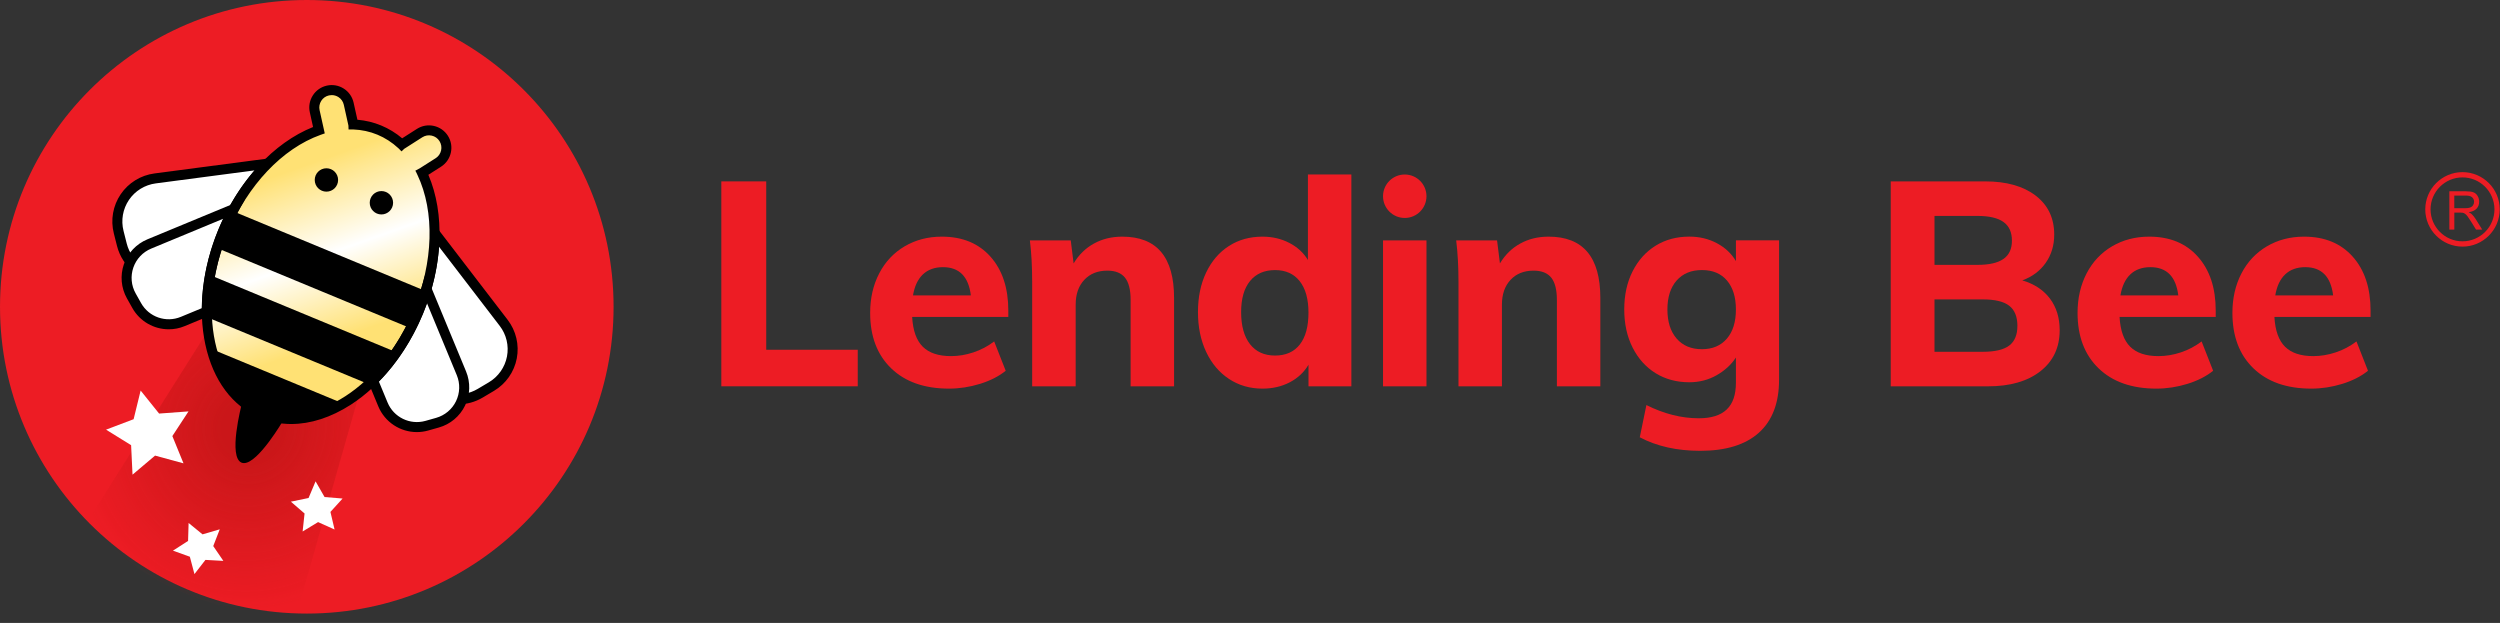 <svg width="305" height="76" viewBox="0 0 305 76" fill="none" xmlns="http://www.w3.org/2000/svg">
<rect x="0" y="0" width="305" height="76" fill="#333333" stroke="none"/>
<path d="M37.429 74.856C58.1 74.856 74.857 58.099 74.857 37.428C74.857 16.757 58.1 0 37.429 0C16.758 0 0.001 16.757 0.001 37.428C0.001 58.099 16.758 74.856 37.429 74.856Z" fill="#ED1C24"/>
<path d="M61.452 39.384L53.008 28.379C53.025 31.45 52.385 34.786 51.021 38.073C50.34 39.718 49.518 41.242 48.597 42.627L51.681 46.643C53.314 48.769 56.279 49.343 58.584 47.97L59.957 47.156C62.682 45.539 63.383 41.901 61.452 39.384Z" fill="white"/>
<path d="M55.884 49.331C54.1 49.331 52.349 48.525 51.196 47.022L47.848 42.659L48.088 42.297C49.013 40.908 49.807 39.413 50.455 37.849C51.738 34.749 52.41 31.479 52.393 28.391L52.385 26.575L61.932 39.018C62.959 40.354 63.366 42.073 63.048 43.727C62.731 45.38 61.717 46.826 60.267 47.685L58.894 48.5C57.957 49.058 56.914 49.331 55.884 49.331ZM49.347 42.602L52.165 46.276C53.607 48.158 56.234 48.663 58.275 47.449L59.648 46.635C60.796 45.95 61.599 44.806 61.851 43.494C62.104 42.183 61.782 40.818 60.967 39.759L53.562 30.106C53.371 32.827 52.699 35.633 51.587 38.309C50.964 39.812 50.21 41.25 49.347 42.602Z" fill="black"/>
<path d="M18.916 21.768L32.667 19.956C30.484 22.118 28.578 24.929 27.217 28.216C26.537 29.861 26.04 31.519 25.71 33.148L20.692 33.808C18.033 34.158 15.532 32.464 14.872 29.865L14.477 28.318C13.695 25.247 15.772 22.183 18.916 21.768Z" fill="white"/>
<path d="M19.996 34.468C17.332 34.468 14.95 32.663 14.277 30.016L13.886 28.468C13.471 26.835 13.777 25.096 14.722 23.703C15.666 22.306 17.169 21.381 18.839 21.161L34.39 19.112L33.099 20.387C30.904 22.558 29.067 25.348 27.784 28.448C27.136 30.012 26.639 31.633 26.314 33.266L26.228 33.694L20.774 34.411C20.513 34.452 20.253 34.468 19.996 34.468ZM31.059 20.786L18.998 22.375C17.674 22.55 16.481 23.283 15.732 24.391C14.982 25.499 14.742 26.876 15.072 28.171L15.463 29.719C16.045 32.016 18.261 33.515 20.611 33.209L25.201 32.606C25.544 31.038 26.032 29.491 26.652 27.988C27.764 25.308 29.271 22.847 31.059 20.786Z" fill="black"/>
<path d="M51.481 21.088L53.473 19.817C54.463 19.186 54.752 17.874 54.125 16.884C53.493 15.895 52.182 15.605 51.192 16.233L49.001 17.63C48.202 16.888 47.29 16.294 46.272 15.874C45.253 15.451 44.19 15.231 43.099 15.19L42.537 12.656C42.284 11.512 41.148 10.791 40.003 11.044C38.859 11.296 38.138 12.432 38.39 13.577L38.904 15.882C34.268 17.536 29.78 22.033 27.218 28.22C23.267 37.759 25.393 47.697 31.963 50.422C38.537 53.143 47.066 47.62 51.017 38.081C53.583 31.89 53.587 25.536 51.481 21.088ZM42.903 15.186C42.773 15.182 42.639 15.182 42.508 15.186C42.643 15.182 42.773 15.186 42.903 15.186ZM51.265 20.656C51.245 20.615 51.225 20.579 51.204 20.538C51.225 20.579 51.245 20.619 51.265 20.656ZM49.42 18.049C49.331 17.956 49.233 17.862 49.139 17.768C49.237 17.862 49.331 17.956 49.42 18.049Z" fill="url(#paint0_linear_7538_15316)"/>
<path d="M56.296 45.542L52.019 35.221C51.746 36.17 51.412 37.127 51.021 38.076C49.645 41.4 47.714 44.231 45.502 46.402L46.716 49.334C47.584 51.432 49.885 52.548 52.072 51.933L53.371 51.566C55.954 50.842 57.322 48.023 56.296 45.542Z" fill="white"/>
<path d="M50.854 52.715C48.842 52.715 46.956 51.514 46.149 49.571L44.777 46.255L45.07 45.966C47.294 43.783 49.155 40.973 50.455 37.844C50.829 36.944 51.155 36.003 51.432 35.054L51.917 33.38L56.858 45.31C57.416 46.655 57.371 48.174 56.735 49.481C56.1 50.789 54.935 51.766 53.534 52.157L52.234 52.524C51.778 52.654 51.314 52.715 50.854 52.715ZM46.223 46.545L47.282 49.102C48.031 50.915 50.019 51.876 51.905 51.347L53.204 50.98C54.267 50.679 55.155 49.938 55.636 48.944C56.116 47.95 56.153 46.793 55.729 45.775L52.092 36.989C51.933 37.437 51.766 37.877 51.587 38.309C50.283 41.453 48.434 44.292 46.223 46.545Z" fill="black"/>
<path d="M18.208 29.767L28.529 25.491C28.053 26.358 27.609 27.267 27.218 28.216C25.841 31.539 25.206 34.908 25.234 38.007L22.301 39.221C20.204 40.089 17.788 39.254 16.677 37.27L16.017 36.093C14.705 33.755 15.732 30.794 18.208 29.767Z" fill="white"/>
<path d="M20.587 40.174C18.79 40.174 17.067 39.221 16.143 37.572L15.483 36.395C14.774 35.128 14.64 33.612 15.112 32.24C15.589 30.867 16.632 29.759 17.976 29.201L29.906 24.261L29.063 25.788C28.586 26.656 28.154 27.552 27.78 28.452C26.484 31.584 25.812 34.887 25.841 38.003L25.845 38.415L22.529 39.787C21.898 40.052 21.238 40.174 20.587 40.174ZM18.444 30.33C17.422 30.753 16.632 31.592 16.269 32.639C15.907 33.686 16.008 34.834 16.55 35.796L17.21 36.973C18.167 38.684 20.257 39.404 22.065 38.655L24.623 37.596C24.651 34.439 25.352 31.124 26.655 27.98C26.835 27.548 27.026 27.116 27.23 26.688L18.444 30.33Z" fill="black"/>
<g style="mix-blend-mode:multiply" opacity="0.7">
<path d="M22.816 72.484C27.157 74.274 31.647 75.177 36.08 75.28L43.779 48.212L43.751 48.2C39.932 51.336 35.486 52.542 31.699 50.98C27.944 49.434 25.663 45.504 25.166 40.659L10.379 64.077C13.797 67.596 17.977 70.491 22.816 72.484Z" fill="url(#paint1_radial_7538_15316)"/>
</g>
<path d="M30.154 49.163C29.144 52.975 29.169 55.656 29.702 55.876C30.228 56.096 32.146 54.218 34.13 50.809C33.417 50.699 32.721 50.511 32.04 50.23C31.36 49.949 30.737 49.591 30.154 49.163Z" fill="black"/>
<path d="M29.768 56.499C29.662 56.499 29.564 56.483 29.47 56.442C27.833 55.762 29.385 49.697 29.564 49.009L29.792 48.141L30.513 48.671C31.071 49.078 31.662 49.416 32.273 49.669C32.883 49.921 33.535 50.1 34.219 50.206L35.103 50.345L34.655 51.118C34.525 51.351 31.511 56.499 29.768 56.499ZM30.537 50.153C29.939 52.703 29.882 54.467 30 55.155C30.574 54.752 31.78 53.465 33.16 51.241C32.692 51.127 32.24 50.976 31.808 50.797C31.376 50.618 30.949 50.402 30.537 50.153Z" fill="black"/>
<path d="M17.157 47.648L19.41 50.455L22.998 50.19L21.027 53.2L22.387 56.528L18.917 55.583L16.168 57.908L15.996 54.312L12.938 52.418L16.302 51.143L17.157 47.648Z" fill="white"/>
<path d="M38.5 58.723L39.596 60.638L41.795 60.821L40.313 62.454L40.818 64.601L38.806 63.696L36.92 64.841L37.156 62.645L35.486 61.204L37.645 60.756L38.5 58.723Z" fill="white"/>
<path d="M23.01 63.802L24.709 65.191L26.81 64.576L26.016 66.621L27.25 68.429L25.063 68.307L23.723 70.038L23.161 67.92L21.1 67.179L22.945 65.994L23.01 63.802Z" fill="white"/>
<path d="M27.217 28.22C26.936 28.9 26.688 29.576 26.468 30.256L50.104 40.048C50.43 39.412 50.735 38.757 51.016 38.077C51.371 37.221 51.672 36.366 51.929 35.51L28.386 25.755C27.963 26.546 27.572 27.364 27.217 28.22Z" fill="black"/>
<path d="M25.629 33.56C25.303 35.323 25.181 37.05 25.25 38.696L45.004 46.879C46.214 45.767 47.35 44.459 48.369 42.981L25.629 33.56Z" fill="black"/>
<path d="M25.812 42.581C26.765 46.264 28.875 49.139 31.966 50.422C35.058 51.701 38.581 51.16 41.86 49.229L25.812 42.581Z" fill="black"/>
<path d="M39.824 23.381C40.611 23.381 41.249 22.743 41.249 21.955C41.249 21.168 40.611 20.53 39.824 20.53C39.036 20.53 38.398 21.168 38.398 21.955C38.398 22.743 39.036 23.381 39.824 23.381Z" fill="black"/>
<path d="M46.532 26.163C47.32 26.163 47.958 25.524 47.958 24.737C47.958 23.95 47.32 23.311 46.532 23.311C45.745 23.311 45.107 23.95 45.107 24.737C45.107 25.524 45.745 26.163 46.532 26.163Z" fill="black"/>
<path d="M35.526 51.73C34.211 51.73 32.936 51.481 31.73 50.984C28.362 49.587 25.987 46.398 25.046 42.003C24.126 37.69 24.696 32.712 26.651 27.984C29.115 22.037 33.404 17.41 38.194 15.496L37.799 13.707C37.64 12.995 37.771 12.261 38.162 11.646C38.553 11.031 39.164 10.604 39.876 10.445C40.589 10.286 41.322 10.416 41.937 10.807C42.552 11.198 42.98 11.809 43.139 12.522L43.603 14.608C44.613 14.693 45.591 14.929 46.511 15.312C47.432 15.695 48.287 16.216 49.065 16.872L50.866 15.724C51.481 15.333 52.214 15.202 52.927 15.361C53.639 15.52 54.25 15.948 54.641 16.563C55.452 17.834 55.077 19.528 53.806 20.338L52.259 21.324C54.291 26.065 54.051 32.366 51.587 38.317C49.627 43.046 46.511 46.968 42.809 49.367C40.382 50.931 37.889 51.73 35.526 51.73ZM40.471 11.602C40.361 11.602 40.251 11.614 40.141 11.638C39.746 11.724 39.408 11.96 39.192 12.302C38.976 12.644 38.903 13.048 38.992 13.443L39.62 16.273L39.111 16.453C34.439 18.123 30.203 22.607 27.783 28.448C25.918 32.949 25.372 37.669 26.244 41.742C27.099 45.734 29.213 48.614 32.199 49.852C35.184 51.09 38.72 50.548 42.145 48.329C45.64 46.064 48.593 42.337 50.458 37.836C52.878 31.992 53.057 25.829 50.931 21.345L50.735 20.929L50.727 20.933L50.67 20.823L51.216 20.53L53.151 19.3C53.855 18.852 54.063 17.915 53.615 17.21C53.399 16.868 53.061 16.632 52.666 16.546C52.271 16.457 51.868 16.53 51.525 16.746L49.31 18.159L48.988 18.469C48.902 18.379 48.813 18.294 48.723 18.204L48.727 18.2L48.593 18.074C47.831 17.369 46.976 16.819 46.047 16.432C45.118 16.045 44.121 15.834 43.086 15.793H42.895V15.797C42.772 15.793 42.646 15.793 42.524 15.797L42.508 15.32L41.946 12.787C41.86 12.392 41.624 12.054 41.282 11.838C41.033 11.683 40.752 11.602 40.471 11.602Z" fill="black"/>
<path d="M88.001 22.129H93.479V42.67H104.644V47.129H88.001V22.129Z" fill="#ED1C24"/>
<path d="M123.011 38.669H111.283C111.376 40.332 111.811 41.541 112.583 42.304C113.355 43.066 114.503 43.446 116.024 43.446C116.938 43.446 117.851 43.295 118.762 42.989C119.675 42.687 120.518 42.239 121.29 41.654L122.696 45.234C121.853 45.913 120.804 46.447 119.553 46.833C118.302 47.219 117.041 47.412 115.78 47.412C112.782 47.412 110.431 46.585 108.723 44.935C107.015 43.285 106.159 41.033 106.159 38.177C106.159 36.376 106.529 34.764 107.265 33.349C108.002 31.933 109.038 30.833 110.373 30.048C111.708 29.264 113.216 28.871 114.902 28.871C117.408 28.871 119.386 29.685 120.837 31.312C122.287 32.94 123.014 35.134 123.014 37.897V38.669H123.011ZM112.599 33.471C111.978 34.056 111.576 34.912 111.386 36.035H118.443C118.163 33.741 117.028 32.593 115.037 32.593C114.033 32.596 113.219 32.889 112.599 33.471Z" fill="#ED1C24"/>
<path d="M143.237 36.353V47.132H137.936V36.597C137.936 35.356 137.708 34.449 137.251 33.876C136.794 33.304 136.074 33.017 135.093 33.017C133.922 33.017 132.986 33.391 132.284 34.14C131.583 34.889 131.233 35.896 131.233 37.16V47.132H125.925V34.42C125.925 32.522 125.832 30.827 125.645 29.328H130.631L130.982 32.136C131.612 31.084 132.439 30.274 133.459 29.714C134.478 29.151 135.63 28.871 136.916 28.871C141.13 28.871 143.237 31.364 143.237 36.353Z" fill="#ED1C24"/>
<path d="M164.866 21.286V47.132H159.636V44.498C159.099 45.411 158.337 46.125 157.352 46.64C156.368 47.154 155.258 47.412 154.017 47.412C152.495 47.412 151.138 47.019 149.944 46.234C148.751 45.45 147.821 44.349 147.152 42.934C146.486 41.519 146.152 39.898 146.152 38.071C146.152 36.244 146.486 34.635 147.152 33.242C147.818 31.85 148.744 30.772 149.925 30.013C151.105 29.254 152.473 28.871 154.017 28.871C155.21 28.871 156.3 29.122 157.281 29.627C158.266 30.132 159.025 30.827 159.565 31.718V21.286H164.866ZM158.581 42.024C159.282 41.123 159.633 39.83 159.633 38.145C159.633 36.482 159.276 35.201 158.562 34.301C157.848 33.4 156.847 32.95 155.561 32.95C154.248 32.95 153.232 33.394 152.505 34.285C151.778 35.176 151.418 36.44 151.418 38.077C151.418 39.763 151.781 41.069 152.505 41.992C153.228 42.918 154.248 43.378 155.561 43.378C156.873 43.375 157.88 42.925 158.581 42.024Z" fill="#ED1C24"/>
<path d="M168.729 29.328H174.03V47.132H168.729V29.328Z" fill="#ED1C24"/>
<path d="M171.38 26.591C172.844 26.591 174.03 25.404 174.03 23.94C174.03 22.476 172.844 21.29 171.38 21.29C169.916 21.29 168.729 22.476 168.729 23.94C168.729 25.404 169.916 26.591 171.38 26.591Z" fill="#ED1C24"/>
<path d="M195.241 36.353V47.132H189.94V36.597C189.94 35.356 189.711 34.449 189.255 33.876C188.798 33.304 188.077 33.017 187.096 33.017C185.925 33.017 184.989 33.391 184.288 34.14C183.587 34.889 183.236 35.896 183.236 37.16V47.132H177.935V34.42C177.935 32.522 177.842 30.827 177.655 29.328H182.641L182.992 32.136C183.622 31.084 184.449 30.274 185.469 29.714C186.488 29.151 187.64 28.871 188.926 28.871C193.134 28.871 195.241 31.364 195.241 36.353Z" fill="#ED1C24"/>
<path d="M217.046 29.328V46.324C217.046 49.155 216.226 51.31 214.589 52.787C212.952 54.26 210.562 55 207.425 55C204.592 55 202.134 54.45 200.053 53.35L200.86 49.416C203.015 50.493 205.145 51.03 207.252 51.03C208.773 51.03 209.909 50.673 210.658 49.959C211.408 49.245 211.781 48.161 211.781 46.71V43.619C211.218 44.484 210.433 45.205 209.429 45.778C208.423 46.35 207.31 46.636 206.094 46.636C204.55 46.636 203.179 46.267 201.986 45.53C200.793 44.793 199.857 43.751 199.178 42.403C198.499 41.059 198.158 39.505 198.158 37.752C198.158 35.999 198.496 34.445 199.178 33.101C199.857 31.756 200.793 30.714 201.986 29.974C203.179 29.234 204.55 28.868 206.094 28.868C207.335 28.868 208.458 29.138 209.465 29.675C210.472 30.212 211.244 30.939 211.784 31.853V29.324H217.046V29.328ZM210.674 41.319C211.411 40.464 211.781 39.277 211.781 37.755C211.781 36.256 211.417 35.082 210.693 34.227C209.967 33.371 208.95 32.946 207.638 32.946C206.325 32.946 205.296 33.374 204.546 34.227C203.797 35.082 203.424 36.256 203.424 37.755C203.424 39.254 203.797 40.435 204.546 41.303C205.296 42.169 206.325 42.603 207.638 42.603C208.924 42.603 209.938 42.175 210.674 41.319Z" fill="#ED1C24"/>
<path d="M250.088 36.42C250.882 37.472 251.281 38.762 251.281 40.284C251.281 42.391 250.496 44.06 248.93 45.289C247.36 46.518 245.231 47.132 242.538 47.132H230.669V22.129H242.188C244.787 22.129 246.839 22.708 248.351 23.866C249.859 25.024 250.615 26.61 250.615 28.623C250.615 29.936 250.268 31.081 249.58 32.065C248.888 33.049 247.936 33.764 246.717 34.207C248.171 34.632 249.293 35.369 250.088 36.42ZM236.009 32.313H241.277C242.683 32.313 243.729 32.072 244.42 31.592C245.112 31.113 245.456 30.37 245.456 29.363C245.456 28.334 245.112 27.572 244.42 27.079C243.729 26.587 242.683 26.343 241.277 26.343H236.009V32.313ZM245.121 42.162C245.787 41.66 246.122 40.856 246.122 39.756C246.122 38.633 245.787 37.813 245.121 37.299C244.456 36.784 243.384 36.527 241.908 36.527H236.009V42.918H241.908C243.381 42.918 244.452 42.667 245.121 42.162Z" fill="#ED1C24"/>
<path d="M270.314 38.669H258.587C258.68 40.332 259.114 41.541 259.886 42.304C260.658 43.066 261.806 43.446 263.328 43.446C264.241 43.446 265.155 43.295 266.068 42.989C266.982 42.687 267.825 42.239 268.597 41.654L270.002 45.234C269.16 45.913 268.111 46.447 266.86 46.833C265.608 47.219 264.348 47.412 263.083 47.412C260.085 47.412 257.734 46.585 256.026 44.935C254.318 43.285 253.462 41.033 253.462 38.177C253.462 36.376 253.832 34.764 254.569 33.349C255.306 31.933 256.341 30.833 257.676 30.048C259.011 29.264 260.52 28.871 262.205 28.871C264.711 28.871 266.689 29.685 268.14 31.312C269.591 32.94 270.318 35.134 270.318 37.897V38.669H270.314ZM259.905 33.471C259.285 34.056 258.882 34.912 258.693 36.035H265.75C265.47 33.741 264.335 32.593 262.344 32.593C261.337 32.596 260.523 32.889 259.905 33.471Z" fill="#ED1C24"/>
<path d="M289.206 38.669H277.478C277.571 40.332 278.005 41.541 278.777 42.304C279.549 43.066 280.698 43.446 282.219 43.446C283.133 43.446 284.046 43.295 284.96 42.989C285.873 42.687 286.716 42.239 287.488 41.654L288.894 45.234C288.051 45.913 287.002 46.447 285.751 46.833C284.5 47.219 283.239 47.412 281.975 47.412C278.977 47.412 276.625 46.585 274.917 44.935C273.209 43.285 272.354 41.033 272.354 38.177C272.354 36.376 272.724 34.764 273.46 33.349C274.197 31.933 275.233 30.833 276.568 30.048C277.902 29.264 279.411 28.871 281.097 28.871C283.602 28.871 285.581 29.685 287.031 31.312C288.482 32.94 289.209 35.134 289.209 37.897V38.669H289.206ZM278.797 33.471C278.176 34.056 277.774 34.912 277.584 36.035H284.641C284.362 33.741 283.226 32.593 281.235 32.593C280.228 32.596 279.414 32.889 278.797 33.471Z" fill="#ED1C24"/>
<path d="M298.82 28.015V23.338H300.837C301.242 23.338 301.551 23.38 301.764 23.464C301.976 23.547 302.143 23.695 302.269 23.908C302.394 24.12 302.458 24.355 302.458 24.612C302.458 24.944 302.355 25.223 302.146 25.452C301.937 25.68 301.616 25.825 301.178 25.886C301.339 25.966 301.458 26.044 301.542 26.118C301.719 26.285 301.883 26.491 302.04 26.738L302.831 28.012H302.076L301.474 27.038C301.297 26.758 301.152 26.542 301.04 26.394C300.927 26.246 300.824 26.14 300.734 26.082C300.644 26.021 300.554 25.983 300.461 25.957C300.393 25.941 300.281 25.934 300.126 25.934H299.428V28.012H298.82V28.015ZM299.422 25.404H300.715C300.992 25.404 301.204 25.375 301.361 25.317C301.516 25.259 301.635 25.165 301.715 25.037C301.796 24.908 301.838 24.77 301.838 24.619C301.838 24.397 301.76 24.216 301.603 24.072C301.445 23.93 301.201 23.86 300.863 23.86H299.422V25.404Z" fill="#ED1C24"/>
<path d="M300.425 30.087C297.919 30.087 295.883 28.048 295.883 25.545C295.883 23.043 297.919 21 300.425 21C302.931 21 304.967 23.039 304.967 25.542C304.967 28.044 302.931 30.087 300.425 30.087ZM300.425 21.643C298.276 21.643 296.527 23.393 296.527 25.542C296.527 27.691 298.276 29.441 300.425 29.441C302.574 29.441 304.324 27.691 304.324 25.542C304.324 23.393 302.574 21.643 300.425 21.643Z" fill="#ED1C24"/>
<defs>
<linearGradient id="paint0_linear_7538_15316" x1="33.765" y1="15.824" x2="47.754" y2="55.295" gradientUnits="userSpaceOnUse">
<stop stop-color="#FFE174"/>
<stop offset="0.125" stop-color="#FFE174"/>
<stop offset="0.391" stop-color="white"/>
<stop offset="0.635" stop-color="#FFE174"/>
<stop offset="1" stop-color="#FFE174"/>
</linearGradient>
<radialGradient id="paint1_radial_7538_15316" cx="0" cy="0" r="1" gradientUnits="userSpaceOnUse" gradientTransform="translate(30.458 52.189) rotate(112.099) scale(22.416 21.592)">
<stop offset="0.161" stop-color="#BB1414"/>
<stop offset="1" stop-color="#BB1414" stop-opacity="0"/>
</radialGradient>
</defs>
</svg>
